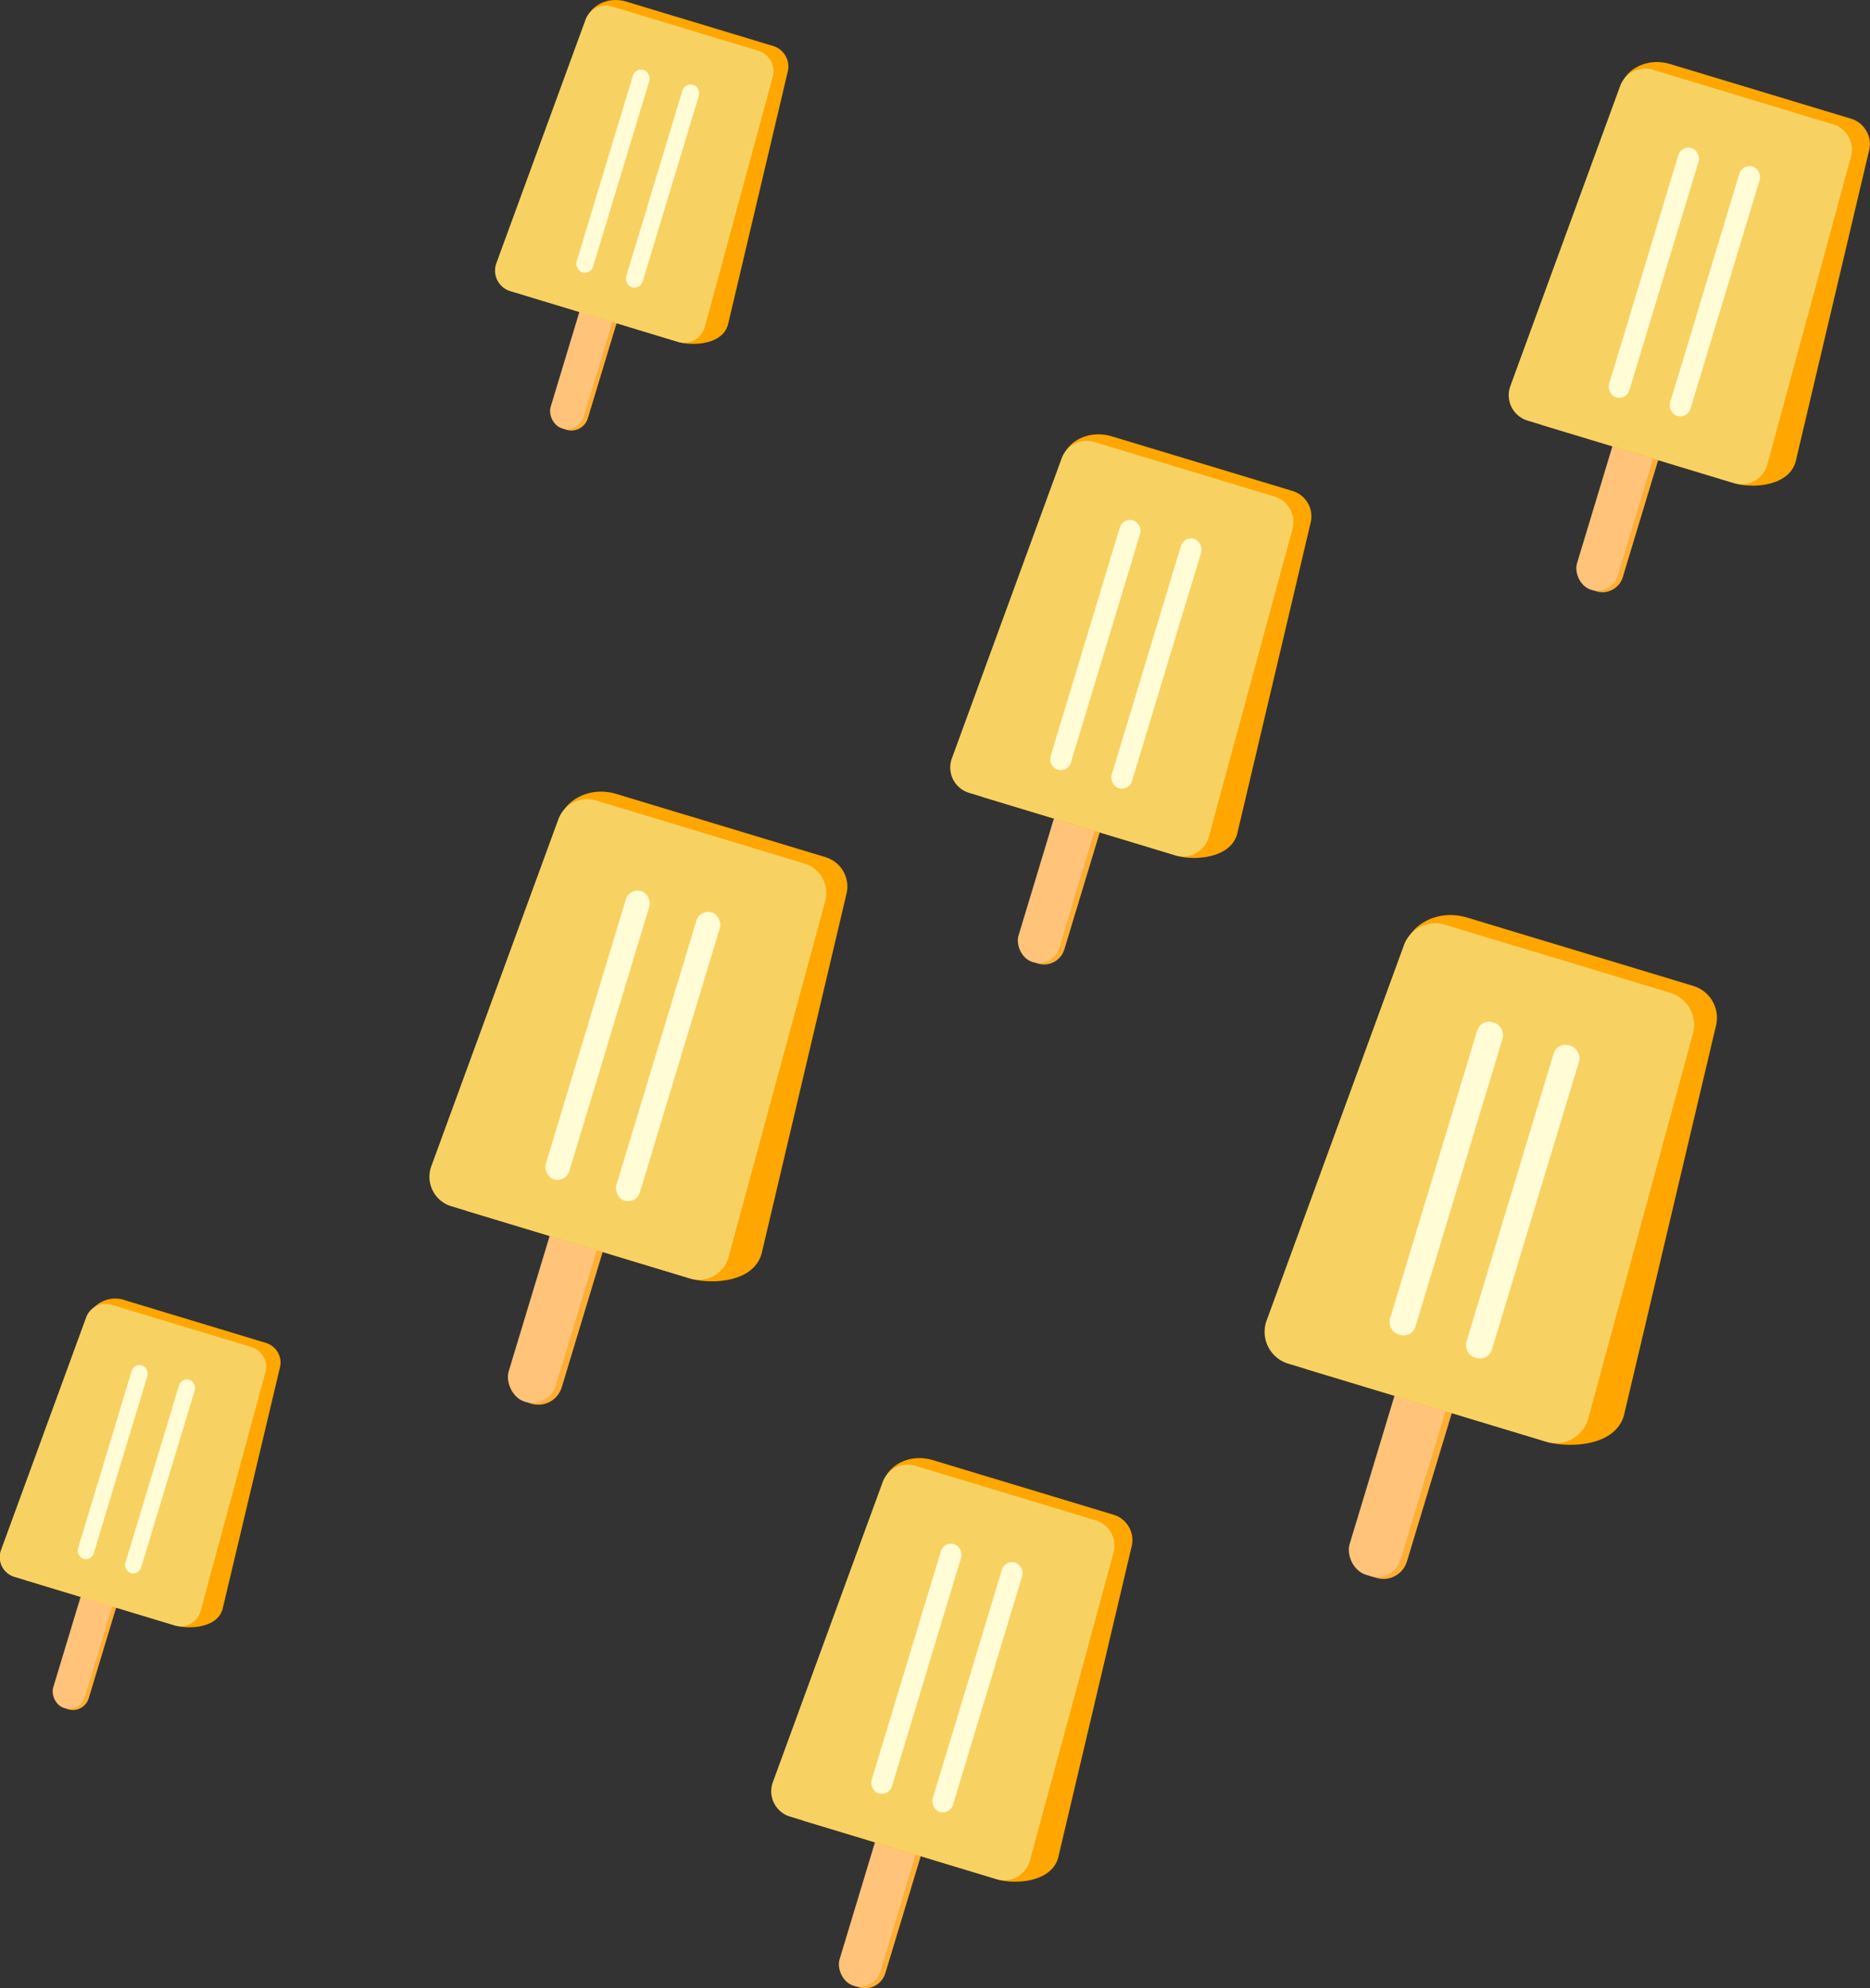 <svg id="a0675eba-2c5d-43e3-9484-c696ccd3a03c" data-name="圖層 1" xmlns="http://www.w3.org/2000/svg" viewBox="0 0 261.18 277.73"><rect x="0" y="0" width="261.18" height="277.73" fill="#333333" stroke="none"/><defs><style>.ac6b029f-6fb5-4f25-8b36-69a585a8d5d1{fill:#ffae34;}.b217f195-5417-4556-837f-eadc5e294155{fill:#ffc37a;}.f3ed61c2-a232-413e-b7e6-a0fff8e4ae49{fill:#ffa600;}.a649f053-ba1c-4ebf-b033-32690e6924e3{fill:#f7d263;}.a822f1b2-ed3d-452d-a243-e81db4e63635{fill:#fffcd6;}</style></defs><title>bk_ct_binbos</title><rect class="ac6b029f-6fb5-4f25-8b36-69a585a8d5d1" x="666.03" y="239.59" width="4.82" height="18.69" rx="2.41" transform="translate(-485.93 -380.72) rotate(16.83)"/><rect class="b217f195-5417-4556-837f-eadc5e294155" x="665.45" y="239.41" width="4.82" height="18.69" rx="2.41" transform="translate(-486.01 -380.57) rotate(16.83)"/><path class="f3ed61c2-a232-413e-b7e6-a0fff8e4ae49" d="M681.41,245.61,659.66,239c-1.66-.5-2.21-3.45-1.61-5.07L668.7,200.2c.55-1.5,2.78-2.94,5.5-2.11l20.44,6.18a3,3,0,0,1,2,3.67l-8.33,35.27C687.45,246.18,683,246.1,681.41,245.61Z" transform="translate(-586.64 -197.84)"/><path class="a649f053-ba1c-4ebf-b033-32690e6924e3" d="M681.33,245.59l-23.41-7.08a3,3,0,0,1-1.95-3.92l12.45-34a3,3,0,0,1,3.7-1.84l20.44,6.18a3,3,0,0,1,2,3.67l-9.48,34.92A3,3,0,0,1,681.33,245.59Z" transform="translate(-586.64 -197.84)"/><rect class="a822f1b2-ed3d-452d-a243-e81db4e63635" x="671.05" y="206.98" width="2.41" height="29.54" rx="1.21" transform="translate(-493.64 -382.99) rotate(16.83)"/><rect class="a822f1b2-ed3d-452d-a243-e81db4e63635" x="677.97" y="209.07" width="2.41" height="29.54" rx="1.21" transform="translate(-492.74 -384.91) rotate(16.83)"/><rect class="ac6b029f-6fb5-4f25-8b36-69a585a8d5d1" x="731.95" y="309.92" width="5.94" height="23.02" rx="2.97" transform="translate(-462.09 -396.87) rotate(16.83)"/><rect class="b217f195-5417-4556-837f-eadc5e294155" x="731.24" y="309.71" width="5.94" height="23.02" rx="2.97" transform="translate(-462.19 -396.67) rotate(16.83)"/><path class="f3ed61c2-a232-413e-b7e6-a0fff8e4ae49" d="M750.9,317.34l-26.8-8.1c-2-.62-2.71-4.25-2-6.25l13.12-41.58c.67-1.85,3.42-3.62,6.78-2.6l25.17,7.61a3.71,3.71,0,0,1,2.5,4.53l-10.25,43.44C758.33,318,752.9,318,750.9,317.34Z" transform="translate(-586.64 -197.84)"/><path class="a649f053-ba1c-4ebf-b033-32690e6924e3" d="M750.79,317.31,722,308.59a3.7,3.7,0,0,1-2.41-4.83l15.33-41.9a3.71,3.71,0,0,1,4.56-2.28l25.17,7.62a3.7,3.7,0,0,1,2.51,4.52l-11.68,43A3.71,3.71,0,0,1,750.79,317.31Z" transform="translate(-586.64 -197.84)"/><rect class="a822f1b2-ed3d-452d-a243-e81db4e63635" x="738.14" y="269.76" width="2.97" height="36.38" rx="1.48" transform="translate(-471.59 -399.66) rotate(16.83)"/><rect class="a822f1b2-ed3d-452d-a243-e81db4e63635" x="746.67" y="272.34" width="2.97" height="36.38" rx="1.48" transform="translate(-470.47 -402.02) rotate(16.83)"/><rect class="ac6b029f-6fb5-4f25-8b36-69a585a8d5d1" x="779.04" y="389.98" width="7.44" height="28.81" rx="3.43" transform="translate(-436.03 -407.17) rotate(16.83)"/><rect class="b217f195-5417-4556-837f-eadc5e294155" x="778.15" y="389.71" width="7.44" height="28.81" rx="3.43" transform="translate(-436.14 -406.92) rotate(16.83)"/><path class="f3ed61c2-a232-413e-b7e6-a0fff8e4ae49" d="M802.76,399.26l-33.55-10.14c-2.55-.78-3.4-5.32-2.48-7.83l16.42-52c.85-2.31,4.29-4.53,8.49-3.26l31.51,9.53a4.65,4.65,0,0,1,3.13,5.67l-12.84,54.37C812.06,400.14,805.26,400,802.76,399.26Z" transform="translate(-586.64 -197.84)"/><path class="a649f053-ba1c-4ebf-b033-32690e6924e3" d="M802.63,399.23l-36.09-10.92a4.64,4.64,0,0,1-3-6l19.19-52.46a4.65,4.65,0,0,1,5.71-2.85l31.51,9.53a4.65,4.65,0,0,1,3.14,5.67L808.46,396A4.66,4.66,0,0,1,802.63,399.23Z" transform="translate(-586.64 -197.84)"/><rect class="a822f1b2-ed3d-452d-a243-e81db4e63635" x="786.78" y="339.7" width="3.72" height="45.54" rx="1.72" transform="translate(-447.91 -410.66) rotate(16.83)"/><rect class="a822f1b2-ed3d-452d-a243-e81db4e63635" x="797.46" y="342.93" width="3.72" height="45.54" rx="1.72" transform="translate(-446.52 -413.62) rotate(16.83)"/><rect class="ac6b029f-6fb5-4f25-8b36-69a585a8d5d1" x="706.95" y="452.92" width="5.94" height="23.02" rx="2.97" transform="translate(-421.76 -383.5) rotate(16.83)"/><rect class="b217f195-5417-4556-837f-eadc5e294155" x="706.24" y="452.71" width="5.94" height="23.02" rx="2.97" transform="translate(-421.85 -383.31) rotate(16.83)"/><path class="f3ed61c2-a232-413e-b7e6-a0fff8e4ae49" d="M725.9,460.34l-26.8-8.1c-2-.62-2.71-4.25-2-6.25l13.12-41.58c.67-1.85,3.42-3.62,6.78-2.6l25.17,7.61a3.71,3.71,0,0,1,2.5,4.53l-10.25,43.44C733.33,461,727.9,461,725.9,460.34Z" transform="translate(-586.64 -197.84)"/><path class="a649f053-ba1c-4ebf-b033-32690e6924e3" d="M725.79,460.31,697,451.59a3.7,3.7,0,0,1-2.41-4.83l15.33-41.9a3.71,3.71,0,0,1,4.56-2.28l25.17,7.62a3.7,3.7,0,0,1,2.51,4.52l-11.68,43A3.71,3.71,0,0,1,725.79,460.31Z" transform="translate(-586.64 -197.84)"/><rect class="a822f1b2-ed3d-452d-a243-e81db4e63635" x="713.14" y="412.76" width="2.97" height="36.38" rx="1.48" transform="translate(-431.25 -386.3) rotate(16.83)"/><rect class="a822f1b2-ed3d-452d-a243-e81db4e63635" x="721.67" y="415.34" width="2.97" height="36.38" rx="1.48" transform="translate(-430.14 -388.66) rotate(16.83)"/><rect class="ac6b029f-6fb5-4f25-8b36-69a585a8d5d1" x="661.23" y="367.87" width="6.87" height="26.62" rx="3.43" transform="translate(-447.8 -373.97) rotate(16.83)"/><rect class="b217f195-5417-4556-837f-eadc5e294155" x="660.4" y="367.62" width="6.87" height="26.62" rx="3.43" transform="translate(-447.91 -373.74) rotate(16.83)"/><path class="f3ed61c2-a232-413e-b7e6-a0fff8e4ae49" d="M683.13,376.45l-31-9.38c-2.37-.71-3.14-4.91-2.29-7.22L665,311.77c.78-2.14,4-4.19,7.83-3l29.11,8.8a4.29,4.29,0,0,1,2.9,5.23L693,373C691.73,377.25,685.45,377.15,683.13,376.45Z" transform="translate(-586.64 -197.84)"/><path class="a649f053-ba1c-4ebf-b033-32690e6924e3" d="M683,376.41l-33.33-10.08a4.3,4.3,0,0,1-2.79-5.59l17.74-48.45a4.29,4.29,0,0,1,5.27-2.64L699,318.46a4.29,4.29,0,0,1,2.9,5.23L688.4,373.43A4.29,4.29,0,0,1,683,376.41Z" transform="translate(-586.64 -197.84)"/><rect class="a822f1b2-ed3d-452d-a243-e81db4e63635" x="668.38" y="321.42" width="3.43" height="42.07" rx="1.72" transform="translate(-458.78 -377.2) rotate(16.83)"/><rect class="a822f1b2-ed3d-452d-a243-e81db4e63635" x="678.24" y="324.4" width="3.43" height="42.07" rx="1.72" transform="translate(-457.5 -379.93) rotate(16.83)"/><rect class="ac6b029f-6fb5-4f25-8b36-69a585a8d5d1" x="596.43" y="419.14" width="4.61" height="17.85" rx="2.3" transform="translate(-437.05 -352.87) rotate(16.83)"/><rect class="b217f195-5417-4556-837f-eadc5e294155" x="595.88" y="418.97" width="4.61" height="17.85" rx="2.3" transform="translate(-437.12 -352.72) rotate(16.83)"/><path class="f3ed61c2-a232-413e-b7e6-a0fff8e4ae49" d="M611.12,424.89l-20.78-6.29c-1.58-.48-2.1-3.29-1.54-4.84L599,381.51a4.21,4.21,0,0,1,5.26-2l19.52,5.91a2.87,2.87,0,0,1,1.94,3.51l-8,33.69C616.89,425.43,612.68,425.36,611.12,424.89Z" transform="translate(-586.64 -197.84)"/><path class="a649f053-ba1c-4ebf-b033-32690e6924e3" d="M611,424.87l-22.35-6.77a2.87,2.87,0,0,1-1.87-3.74l11.89-32.5a2.89,2.89,0,0,1,3.54-1.77L621.77,386a2.88,2.88,0,0,1,1.94,3.51l-9.05,33.35A2.89,2.89,0,0,1,611,424.87Z" transform="translate(-586.64 -197.84)"/><rect class="a822f1b2-ed3d-452d-a243-e81db4e63635" x="601.23" y="387.98" width="2.3" height="28.22" rx="1.15" transform="translate(-444.42 -355.04) rotate(16.83)"/><rect class="a822f1b2-ed3d-452d-a243-e81db4e63635" x="607.84" y="389.98" width="2.3" height="28.22" rx="1.15" transform="translate(-443.55 -356.87) rotate(16.83)"/><rect class="ac6b029f-6fb5-4f25-8b36-69a585a8d5d1" x="809.95" y="257.92" width="5.94" height="23.02" rx="2.97" transform="translate(-473.81 -421.68) rotate(16.83)"/><rect class="b217f195-5417-4556-837f-eadc5e294155" x="809.24" y="257.71" width="5.94" height="23.02" rx="2.97" transform="translate(-473.9 -421.48) rotate(16.83)"/><path class="f3ed61c2-a232-413e-b7e6-a0fff8e4ae49" d="M828.9,265.34l-26.8-8.1c-2-.62-2.71-4.25-2-6.25l13.12-41.58c.67-1.85,3.42-3.62,6.78-2.6l25.17,7.61a3.71,3.71,0,0,1,2.5,4.53l-10.25,43.44C836.33,266,830.9,266,828.9,265.34Z" transform="translate(-586.64 -197.84)"/><path class="a649f053-ba1c-4ebf-b033-32690e6924e3" d="M828.79,265.31,800,256.59a3.7,3.7,0,0,1-2.41-4.83l15.33-41.9a3.71,3.71,0,0,1,4.56-2.28l25.17,7.62a3.7,3.7,0,0,1,2.51,4.52l-11.68,43A3.71,3.71,0,0,1,828.79,265.31Z" transform="translate(-586.64 -197.84)"/><rect class="a822f1b2-ed3d-452d-a243-e81db4e63635" x="816.14" y="217.76" width="2.97" height="36.38" rx="1.48" transform="translate(-483.3 -424.48) rotate(16.83)"/><rect class="a822f1b2-ed3d-452d-a243-e81db4e63635" x="824.67" y="220.34" width="2.97" height="36.38" rx="1.48" transform="translate(-482.19 -426.83) rotate(16.83)"/></svg>